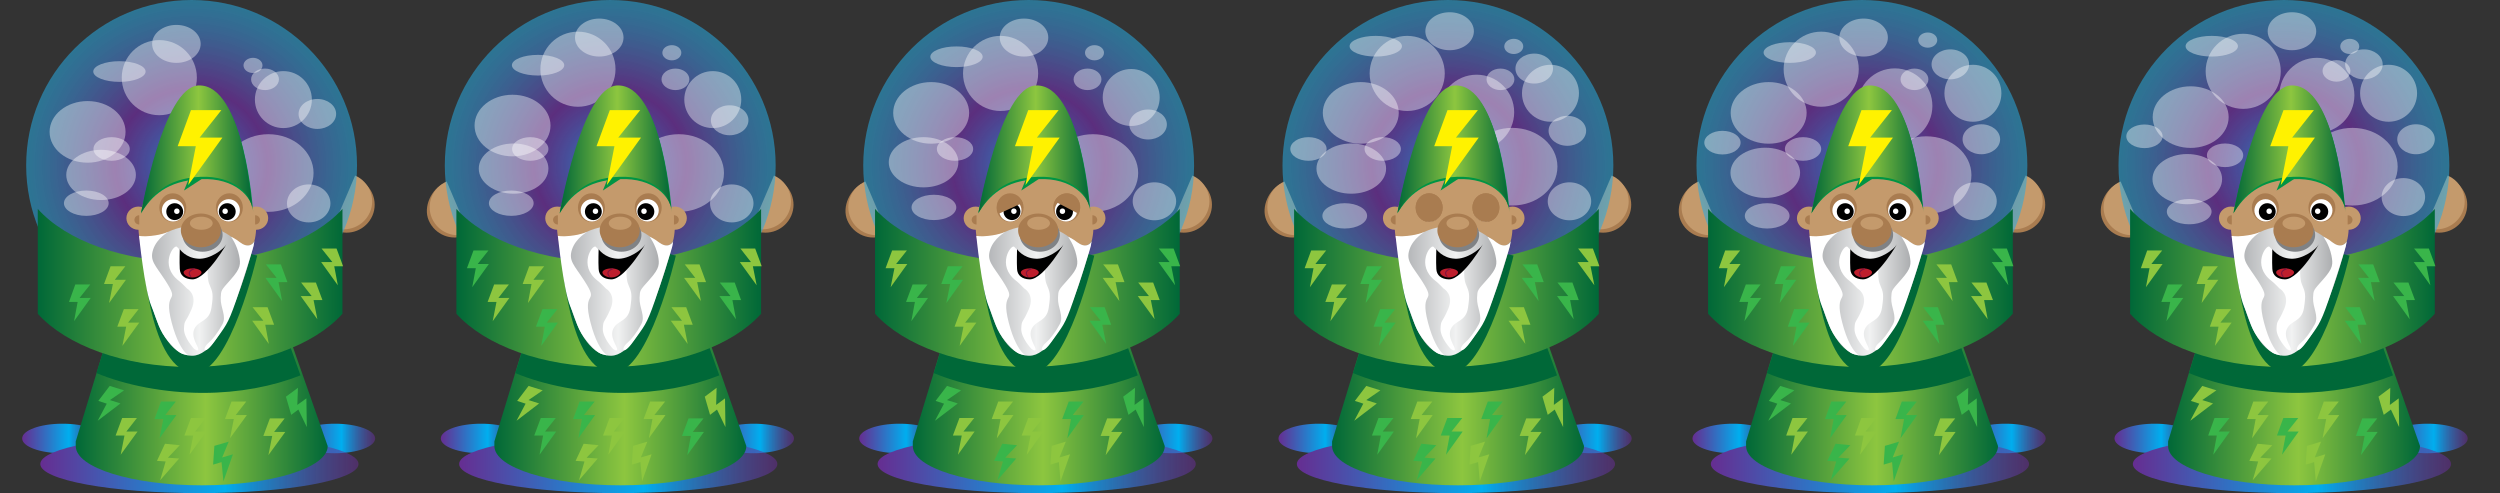 <?xml version="1.0" encoding="utf-8"?>
<!-- Generator: Adobe Illustrator 19.1.0, SVG Export Plug-In . SVG Version: 6.00 Build 0)  -->
<svg version="1.1" id="Layer_1" xmlns="http://www.w3.org/2000/svg" xmlns:xlink="http://www.w3.org/1999/xlink" x="0px" y="0px"
	 viewBox="0 0 1184.8 233.7" style="enable-background:new 0 0 1184.8 233.7;" xml:space="preserve">
<rect x="0" y="0" width="1184.8" height="233.7" fill="#333333" stroke="none"/>
<style type="text/css">
	.st0{fill:#A97C50;}
	.st1{fill:url(#SVGID_1_);}
	.st2{fill:url(#SVGID_2_);}
	.st3{fill:#C49A6C;}
	.st4{fill:url(#SVGID_3_);}
	.st5{opacity:0.4;fill:#FFFFFF;}
	.st6{fill:url(#SVGID_4_);}
	.st7{fill:url(#SVGID_5_);}
	.st8{fill:#006838;}
	.st9{fill:url(#SVGID_6_);}
	.st10{fill:#FFFFFF;}
	.st11{fill:#39B54A;}
	.st12{fill:#8DC63F;}
	.st13{fill:url(#SVGID_7_);}
	.st14{fill:#009444;}
	.st15{fill:url(#SVGID_8_);}
	.st16{fill:#FFF200;}
	.st17{fill:#808285;}
	.st18{fill:#BE1E2D;}
	.st19{fill:none;stroke:#7F143E;stroke-width:0.54;stroke-linecap:round;stroke-miterlimit:10;}
	.st20{fill:url(#SVGID_9_);}
	.st21{fill:url(#SVGID_10_);}
	.st22{fill:url(#SVGID_11_);}
	.st23{fill:url(#SVGID_12_);}
	.st24{fill:url(#SVGID_13_);}
	.st25{fill:url(#SVGID_14_);}
	.st26{fill:url(#SVGID_15_);}
	.st27{fill:url(#SVGID_16_);}
	.st28{fill:url(#SVGID_17_);}
	.st29{fill:url(#SVGID_18_);}
	.st30{fill:url(#SVGID_19_);}
	.st31{fill:url(#SVGID_20_);}
	.st32{fill:url(#SVGID_21_);}
	.st33{fill:url(#SVGID_22_);}
	.st34{fill:url(#SVGID_23_);}
	.st35{fill:url(#SVGID_24_);}
	.st36{fill:url(#SVGID_25_);}
	.st37{fill:url(#SVGID_26_);}
	.st38{fill:url(#SVGID_27_);}
	.st39{fill:url(#SVGID_28_);}
	.st40{fill:url(#SVGID_29_);}
	.st41{fill:url(#SVGID_30_);}
	.st42{fill:url(#SVGID_31_);}
	.st43{fill:url(#SVGID_32_);}
	.st44{fill:url(#SVGID_33_);}
	.st45{fill:url(#SVGID_34_);}
	.st46{fill:url(#SVGID_35_);}
	.st47{fill:url(#SVGID_36_);}
	.st48{fill:url(#SVGID_37_);}
	.st49{fill:url(#SVGID_38_);}
	.st50{fill:url(#SVGID_39_);}
	.st51{fill:url(#SVGID_40_);}
	.st52{fill:url(#SVGID_41_);}
	.st53{fill:url(#SVGID_42_);}
	.st54{fill:url(#SVGID_43_);}
	.st55{fill:url(#SVGID_44_);}
	.st56{fill:url(#SVGID_45_);}
	.st57{fill:url(#SVGID_46_);}
	.st58{fill:url(#SVGID_47_);}
	.st59{fill:url(#SVGID_48_);}
</style>
<path class="st0" d="M159.1,109.2c6.7,2.9,14.5-0.3,17.4-7c2.9-6.7-0.3-14.5-7-17.4"/>
<linearGradient id="SVGID_1_" gradientUnits="userSpaceOnUse" x1="139.595" y1="207.815" x2="177.843" y2="207.815">
	<stop  offset="0" style="stop-color:#662D91"/>
	<stop  offset="0.581" style="stop-color:#00AEEF"/>
	<stop  offset="1" style="stop-color:#662D91;stop-opacity:0.555"/>
</linearGradient>
<ellipse class="st1" cx="158.7" cy="207.8" rx="19.1" ry="7"/>
<linearGradient id="SVGID_2_" gradientUnits="userSpaceOnUse" x1="10.451" y1="207.815" x2="48.699" y2="207.815">
	<stop  offset="0" style="stop-color:#662D91"/>
	<stop  offset="0.581" style="stop-color:#00AEEF"/>
	<stop  offset="1" style="stop-color:#662D91;stop-opacity:0.555"/>
</linearGradient>
<ellipse class="st2" cx="29.6" cy="207.8" rx="19.1" ry="7"/>
<path class="st3" d="M157.9,107.6c6.7,2.9,14.5-0.3,17.4-7c2.9-6.7-0.3-14.5-7-17.4"/>
<radialGradient id="SVGID_3_" cx="90.772" cy="78.371" r="78.371" gradientUnits="userSpaceOnUse">
	<stop  offset="0" style="stop-color:#2484C6"/>
	<stop  offset="0.464" style="stop-color:#662D91;stop-opacity:0.793"/>
	<stop  offset="1" style="stop-color:#27AAE1;stop-opacity:0.555"/>
</radialGradient>
<circle class="st4" cx="90.8" cy="78.4" r="78.4"/>
<ellipse class="st5" cx="47.9" cy="82.9" rx="16.5" ry="11.9"/>
<ellipse class="st5" cx="52.9" cy="70.6" rx="8.6" ry="5.6"/>
<ellipse class="st5" cx="40.9" cy="96.3" rx="10.6" ry="6"/>
<circle class="st5" cx="134.3" cy="47.2" r="13.5"/>
<ellipse class="st5" cx="125.6" cy="37.6" rx="6.6" ry="5.1"/>
<ellipse class="st5" cx="119.9" cy="31" rx="4.5" ry="3.6"/>
<ellipse class="st5" cx="150.4" cy="54" rx="8.9" ry="7.1"/>
<ellipse class="st5" cx="127.2" cy="82" rx="21.4" ry="18.4"/>
<ellipse class="st5" cx="146.3" cy="96.4" rx="10.3" ry="9"/>
<circle class="st5" cx="75.5" cy="36.8" r="17.8"/>
<ellipse class="st5" cx="83.6" cy="20.8" rx="11.5" ry="9"/>
<ellipse class="st5" cx="56.6" cy="33.9" rx="12.4" ry="4.9"/>
<ellipse class="st5" cx="41.5" cy="62.5" rx="18" ry="14.6"/>
<linearGradient id="SVGID_4_" gradientUnits="userSpaceOnUse" x1="19.151" y1="219.889" x2="169.893" y2="219.889">
	<stop  offset="0" style="stop-color:#662D91"/>
	<stop  offset="0.581" style="stop-color:#00AEEF"/>
	<stop  offset="1" style="stop-color:#662D91;stop-opacity:0.555"/>
</linearGradient>
<ellipse class="st6" cx="94.5" cy="219.9" rx="75.4" ry="13.8"/>
<linearGradient id="SVGID_5_" gradientUnits="userSpaceOnUse" x1="35.875" y1="191.916" x2="155.344" y2="191.916">
	<stop  offset="0" style="stop-color:#006838"/>
	<stop  offset="0.516" style="stop-color:#8DC63F"/>
	<stop  offset="1" style="stop-color:#006838"/>
</linearGradient>
<path class="st7" d="M35.9,209.2l16-52.6l83.2-2.7l20.2,57.5c0,10.3-26.7,18.6-59.7,18.6s-59.7-8.3-59.7-18.6V209.2z"/>
<path class="st8" d="M45.7,176.8c13.5,5.7,32.3,9.4,50.4,9.4c17.2,0,33.2-3.1,46.3-8.3l-6.7-18.9l-85.2,2.4L45.7,176.8z"/>
<linearGradient id="SVGID_6_" gradientUnits="userSpaceOnUse" x1="17.91" y1="136.454" x2="162.285" y2="136.454">
	<stop  offset="0" style="stop-color:#006838"/>
	<stop  offset="0.516" style="stop-color:#8DC63F"/>
	<stop  offset="1" style="stop-color:#006838"/>
</linearGradient>
<path class="st9" d="M162.3,99c-13.4,14.9-40.7,25.2-72.2,25.2c-31.5,0-58.8-10.2-72.2-25.2v49.7c13.4,14.9,40.7,25.2,72.2,25.2
	c31.5,0,58.8-10.2,72.2-25.2V99z"/>
<path class="st8" d="M121.9,121.1c0,0-12.8,55.7-29.6,55.6c-21.5-0.1-24.6-56.4-24.6-56.4c12,1.5,12-5.3,28-5.2
	S114.8,119.9,121.9,121.1z"/>
<circle class="st3" cx="93.5" cy="107.5" r="27.9"/>
<ellipse class="st3" cx="65.6" cy="103.4" rx="5.7" ry="5.5"/>
<ellipse class="st3" cx="121.4" cy="103.4" rx="5.7" ry="5.5"/>
<ellipse class="st0" cx="81.9" cy="98.4" rx="6.4" ry="6.8"/>
<ellipse class="st0" cx="108.7" cy="98.4" rx="6.4" ry="6.8"/>
<g>
	<circle class="st10" cx="82" cy="99.7" r="5.3"/>
	<g>
		<circle cx="82.8" cy="100.3" r="4"/>
		<circle class="st10" cx="83.8" cy="100.1" r="1.3"/>
	</g>
</g>
<g>
	<circle class="st10" cx="108.4" cy="99.7" r="5.3"/>
	<g>
		<circle cx="107.7" cy="100.3" r="4"/>
		<circle class="st10" cx="106.7" cy="100.1" r="1.3"/>
	</g>
</g>
<polygon class="st11" points="35.7,134.8 42.8,134.8 37.7,141.2 43,141.2 35.1,152.2 36.8,143.1 32.7,143.1 "/>
<polygon class="st12" points="52.4,126.2 59.4,126.2 54.4,132.6 59.7,132.6 51.7,143.6 53.5,134.6 49.3,134.6 "/>
<polygon class="st12" points="58.7,146.5 65.7,146.5 60.7,152.9 66,152.9 58,163.9 59.8,154.8 55.6,154.8 "/>
<polygon class="st12" points="159.5,117.8 152.4,117.8 157.5,124.2 152.2,124.2 160.1,135.2 158.4,126.2 162.6,126.2 "/>
<polygon class="st12" points="149.7,133.9 142.7,133.9 147.7,140.3 142.5,140.3 150.4,151.3 148.6,142.2 152.8,142.2 "/>
<polygon class="st11" points="133.1,125.3 126,125.3 131.1,131.7 125.8,131.7 133.7,142.7 132,133.7 136.2,133.7 "/>
<polygon class="st12" points="126.8,145.6 119.7,145.6 124.8,152 119.5,152 127.4,163 125.7,153.9 129.9,153.9 "/>
<linearGradient id="SVGID_7_" gradientUnits="userSpaceOnUse" x1="66.521" y1="137.745" x2="120.658" y2="137.745">
	<stop  offset="0" style="stop-color:#A7A9AC"/>
	<stop  offset="0.516" style="stop-color:#F1F2F2"/>
	<stop  offset="1" style="stop-color:#939598"/>
</linearGradient>
<path class="st13" d="M120.7,114.1c0,0-12.8,54.5-29.6,54.5c-21.5-0.1-24.6-56.4-24.6-56.4c12,1.5,12-5.3,28-5.2
	S115.4,122.1,120.7,114.1z"/>
<polygon class="st12" points="90.5,198.1 97.5,198.1 92.5,204.5 97.8,204.5 89.8,215.5 91.6,206.4 87.4,206.4 "/>
<polygon class="st12" points="57.9,198.1 64.9,198.1 59.9,204.5 65.2,204.5 57.2,215.5 59,206.4 54.8,206.4 "/>
<polygon class="st12" points="109.7,190.3 116.7,190.3 111.7,196.7 117,196.7 109,207.7 110.8,198.6 106.6,198.6 "/>
<polygon class="st11" points="76.3,190.3 83.3,190.3 78.3,196.7 83.6,196.7 75.6,207.7 77.4,198.6 73.2,198.6 "/>
<polygon class="st12" points="127.9,198.3 134.9,198.3 129.9,204.7 135.2,204.7 127.2,215.7 129,206.6 124.8,206.6 "/>
<polygon class="st11" points="52,182.9 58.8,185 52.1,189.6 57.1,191.2 46.3,199.4 50.6,191.3 46.6,190 "/>
<polygon class="st11" points="135.5,188 141.2,183.8 140.9,191.9 145.2,188.8 145.4,202.4 141.4,194.1 138,196.6 "/>
<polygon class="st12" points="78.2,210.3 85.2,211 79.6,216.9 84.9,217.3 75.9,227.6 78.5,218.7 74.4,218.4 "/>
<polygon class="st11" points="101.6,211.3 108.4,209.3 105.3,216.8 110.4,215.3 105.9,228.1 105,219 101,220.2 "/>
<path class="st14" d="M66.8,101.2c0,0,10.9-59,27.7-59.6c21.5-0.8,25.5,59,25.5,59c-0.3-7.2-8.6-16.4-24.7-15.7
	S71.7,92.9,66.8,101.2z"/>
<linearGradient id="SVGID_8_" gradientUnits="userSpaceOnUse" x1="66.896" y1="70.589" x2="119.551" y2="70.589">
	<stop  offset="0" style="stop-color:#006838"/>
	<stop  offset="0.516" style="stop-color:#8DC63F"/>
	<stop  offset="1" style="stop-color:#006838"/>
</linearGradient>
<path class="st15" d="M66.9,100.8c0,0,10.4-59.7,27.2-60.3c21.5-0.8,25.5,59,25.5,59c-0.3-7.2-8.6-16.4-24.7-15.7
	S71.8,92.5,66.9,100.8z"/>
<polygon class="st14" points="89.6,84.4 87.2,90.3 96.4,84.3 "/>
<polygon class="st16" points="90.5,52.2 104.9,52.2 94.6,65.2 105.4,65.2 89.2,87.7 92.8,69.3 84.2,69.3 "/>
<path class="st0" d="M66,106.4c-1.3,0-2.3-1-2.3-2.2s1-2.2,2.3-2.2"/>
<path class="st0" d="M120.9,106.4c1.3,0,2.3-1,2.3-2.2s-1-2.2-2.3-2.2"/>
<ellipse class="st17" cx="96" cy="111.3" rx="9.5" ry="8"/>
<ellipse class="st0" cx="95.2" cy="109.2" rx="9.5" ry="8"/>
<ellipse class="st3" cx="95.4" cy="105.8" rx="5.4" ry="3.1"/>
<path class="st10" d="M88.6,136.7c0,0,5.2,2.8,2.2,9.8s-3.4,4.8-3.6,9.2c-0.2,4.4,4.8,9.6,4.8,9.6s2,1.6,2,0.2
	c0-1.4-3.8-5.8-1.8-9.8s7-3.2,8-9.8c1-6.6,0.6-7.4-1-11.2c-1.6-3.8-0.3-11.4-0.3-11.4s-7.7,2.2-15-6.3c-1.4-1.6-8.7,8.8,0.9,16.1
	C85.8,133.8,88.6,136.7,88.6,136.7z"/>
<path d="M85.2,118.1c0,0,2.9,4.2,8.7,4.5c5.7,0.4,12-4.5,13.1-6.4c2-3.3-8.9,16.4-15.9,16.2c-3.5-0.1-5.8-1.9-5.9-5
	C85,124.3,85.2,118.1,85.2,118.1z"/>
<g>
	<path class="st18" d="M95.5,129.1c0,1-2,2.4-4.3,2.4c-2.3,0-4.2-1.3-4.2-2.4c0-1,1.9-1.9,4.2-1.9C93.6,127.2,95.5,128.1,95.5,129.1
		z"/>
	<path class="st19" d="M92,127.4c-1.8,0.6-2.3,1.5-2.3,1.9s0,0.9,0.7,1.7"/>
</g>
<path class="st10" d="M65.9,111.8c0,0,2.6,25.6,5.8,33.2c3.2,7.6,3.3,11.3,8.3,17.1s6.4,5.7,8.6,6.1c3.1,0.7-2.8,1.4-7.2-15.2
	s4.6-8.2-3-20c-4.8-7.4-7.6-9.4-5.8-14.8c1.8-5.4,7.2-8.3,7.2-8.3s-2.6,1.3-8.2,1.9C68.1,112.2,65.9,111.8,65.9,111.8z"/>
<path class="st10" d="M109.5,112.2c0,0,2.8,3.8,3.8,8.8c0.8,4.2,0.9,6-3.9,11.4c-4.8,5.4-4.6,5-4.8,8.7c-0.2,4.8,2.9,8.7,0.8,12.6
	s-4.7,7.2-6.5,8.7c-3.4,2.8-2.4,6.7,2.7-0.5c5.1-7.2,6.3-7.8,10.2-19.2c3.9-11.4,6.6-20.1,7.5-23.1s0.9-3.2,0.9-3.2l0.3-2
	c0,0-0.3,1.1-1.8,1.7c-1.4,0.6-3.2,0.1-5-1.3C111.8,113.2,109.5,112.2,109.5,112.2z"/>
<path class="st0" d="M357.6,109.2c6.7,2.9,14.5-0.3,17.4-7s-0.3-14.5-7-17.4"/>
<path class="st0" d="M220.6,111.5c-6.7,2.9-14.5-0.3-17.4-7c-2.9-6.7,1.6-15.1,7-17.4"/>
<linearGradient id="SVGID_9_" gradientUnits="userSpaceOnUse" x1="338.033" y1="207.815" x2="376.281" y2="207.815">
	<stop  offset="0" style="stop-color:#662D91"/>
	<stop  offset="0.581" style="stop-color:#00AEEF"/>
	<stop  offset="1" style="stop-color:#662D91;stop-opacity:0.555"/>
</linearGradient>
<ellipse class="st20" cx="357.2" cy="207.8" rx="19.1" ry="7"/>
<linearGradient id="SVGID_10_" gradientUnits="userSpaceOnUse" x1="208.89" y1="207.815" x2="247.138" y2="207.815">
	<stop  offset="0" style="stop-color:#662D91"/>
	<stop  offset="0.581" style="stop-color:#00AEEF"/>
	<stop  offset="1" style="stop-color:#662D91;stop-opacity:0.555"/>
</linearGradient>
<ellipse class="st21" cx="228" cy="207.8" rx="19.1" ry="7"/>
<path class="st3" d="M222.1,110.4c-6.7,2.9-14.5-0.3-17.4-7c-2.9-6.7,0.3-14.5,7-17.4"/>
<path class="st3" d="M356.4,107.6c6.7,2.9,14.5-0.3,17.4-7s-0.3-14.5-7-17.4"/>
<radialGradient id="SVGID_11_" cx="289.211" cy="78.371" r="78.371" gradientUnits="userSpaceOnUse">
	<stop  offset="0" style="stop-color:#2484C6"/>
	<stop  offset="0.464" style="stop-color:#662D91;stop-opacity:0.793"/>
	<stop  offset="1" style="stop-color:#27AAE1;stop-opacity:0.555"/>
</radialGradient>
<circle class="st22" cx="289.2" cy="78.4" r="78.4"/>
<ellipse class="st5" cx="243.4" cy="79.9" rx="16.5" ry="11.9"/>
<ellipse class="st5" cx="251.3" cy="70.6" rx="8.6" ry="5.6"/>
<ellipse class="st5" cx="242.3" cy="96.3" rx="10.6" ry="6"/>
<circle class="st5" cx="337.8" cy="47.2" r="13.5"/>
<ellipse class="st5" cx="320.1" cy="37.6" rx="6.6" ry="5.1"/>
<ellipse class="st5" cx="318.4" cy="25" rx="4.5" ry="3.6"/>
<ellipse class="st5" cx="345.8" cy="57" rx="8.9" ry="7.1"/>
<ellipse class="st5" cx="321.7" cy="82" rx="21.4" ry="18.4"/>
<ellipse class="st5" cx="346.8" cy="96.4" rx="10.3" ry="9"/>
<circle class="st5" cx="273.9" cy="32.8" r="17.8"/>
<ellipse class="st5" cx="284" cy="17.8" rx="11.5" ry="9"/>
<ellipse class="st5" cx="255" cy="30.9" rx="12.4" ry="4.9"/>
<ellipse class="st5" cx="242.9" cy="59.5" rx="18" ry="14.6"/>
<linearGradient id="SVGID_12_" gradientUnits="userSpaceOnUse" x1="217.589" y1="219.889" x2="368.332" y2="219.889">
	<stop  offset="0" style="stop-color:#662D91"/>
	<stop  offset="0.581" style="stop-color:#00AEEF"/>
	<stop  offset="1" style="stop-color:#662D91;stop-opacity:0.555"/>
</linearGradient>
<ellipse class="st23" cx="293" cy="219.9" rx="75.4" ry="13.8"/>
<linearGradient id="SVGID_13_" gradientUnits="userSpaceOnUse" x1="234.313" y1="191.916" x2="353.783" y2="191.916">
	<stop  offset="0" style="stop-color:#006838"/>
	<stop  offset="0.516" style="stop-color:#8DC63F"/>
	<stop  offset="1" style="stop-color:#006838"/>
</linearGradient>
<path class="st24" d="M234.3,209.2l16-52.6l83.2-2.7l20.2,57.5c0,10.3-26.7,18.6-59.7,18.6s-59.7-8.3-59.7-18.6V209.2z"/>
<path class="st8" d="M244.2,176.8c13.5,5.7,32.3,9.4,50.4,9.4c17.2,0,33.2-3.1,46.3-8.3l-6.7-18.9l-85.2,2.4L244.2,176.8z"/>
<linearGradient id="SVGID_14_" gradientUnits="userSpaceOnUse" x1="216.348" y1="136.454" x2="360.723" y2="136.454">
	<stop  offset="0" style="stop-color:#006838"/>
	<stop  offset="0.516" style="stop-color:#8DC63F"/>
	<stop  offset="1" style="stop-color:#006838"/>
</linearGradient>
<path class="st25" d="M360.7,99c-13.4,14.9-40.7,25.2-72.2,25.2c-31.5,0-58.8-10.2-72.2-25.2v49.7c13.4,14.9,40.7,25.2,72.2,25.2
	c31.5,0,58.8-10.2,72.2-25.2V99z"/>
<path class="st8" d="M320.3,121.1c0,0-12.8,55.7-29.6,55.6c-21.5-0.1-24.6-56.4-24.6-56.4c12,1.5,12-5.3,28-5.2
	C310.3,115.1,313.3,119.9,320.3,121.1z"/>
<circle class="st3" cx="291.9" cy="107.5" r="27.9"/>
<ellipse class="st3" cx="264.1" cy="103.4" rx="5.7" ry="5.5"/>
<ellipse class="st3" cx="319.8" cy="103.4" rx="5.7" ry="5.5"/>
<ellipse class="st0" cx="280.3" cy="98.4" rx="6.4" ry="6.8"/>
<ellipse class="st0" cx="307.2" cy="98.4" rx="6.4" ry="6.8"/>
<g>
	<circle class="st10" cx="280.5" cy="99.7" r="5.3"/>
	<g>
		<circle cx="281.2" cy="100.3" r="4"/>
		<circle class="st10" cx="282.2" cy="100.1" r="1.3"/>
	</g>
</g>
<g>
	<circle class="st10" cx="306.9" cy="99.7" r="5.3"/>
	<g>
		<circle cx="306.1" cy="100.3" r="4"/>
		<circle class="st10" cx="305.2" cy="100.1" r="1.3"/>
	</g>
</g>
<polygon class="st11" points="224.4,118.7 231.5,118.7 226.4,125.1 231.7,125.1 223.8,136.1 225.5,127.1 221.3,127.1 "/>
<polygon class="st12" points="234.2,134.8 241.2,134.8 236.2,141.2 241.4,141.2 233.5,152.2 235.3,143.1 231.1,143.1 "/>
<polygon class="st12" points="250.8,126.2 257.9,126.2 252.8,132.6 258.1,132.6 250.2,143.6 251.9,134.6 247.7,134.6 "/>
<polygon class="st11" points="257.1,146.5 264.2,146.5 259.1,152.9 264.4,152.9 256.5,163.9 258.2,154.8 254,154.8 "/>
<polygon class="st12" points="357.9,117.8 350.9,117.8 355.9,124.2 350.6,124.2 358.6,135.2 356.8,126.2 361,126.2 "/>
<polygon class="st11" points="348.2,133.9 341.1,133.9 346.2,140.3 340.9,140.3 348.8,151.3 347.1,142.2 351.2,142.2 "/>
<polygon class="st12" points="331.5,125.3 324.5,125.3 329.5,131.7 324.2,131.7 332.2,142.7 330.4,133.7 334.6,133.7 "/>
<polygon class="st12" points="325.2,145.6 318.2,145.6 323.2,152 317.9,152 325.9,163 324.1,153.9 328.3,153.9 "/>
<linearGradient id="SVGID_15_" gradientUnits="userSpaceOnUse" x1="264.959" y1="137.745" x2="319.096" y2="137.745">
	<stop  offset="0" style="stop-color:#A7A9AC"/>
	<stop  offset="0.516" style="stop-color:#F1F2F2"/>
	<stop  offset="1" style="stop-color:#939598"/>
</linearGradient>
<path class="st26" d="M319.1,114.1c0,0-12.8,54.5-29.6,54.5c-21.5-0.1-24.6-56.4-24.6-56.4c12,1.5,12-5.3,28-5.2
	C309.1,107,313.8,122.1,319.1,114.1z"/>
<polygon class="st12" points="288.9,198.1 296,198.1 290.9,204.5 296.2,204.5 288.3,215.5 290,206.4 285.8,206.4 "/>
<polygon class="st11" points="256.3,198.1 263.4,198.1 258.3,204.5 263.6,204.5 255.7,215.5 257.4,206.4 253.2,206.4 "/>
<polygon class="st12" points="308.1,190.3 315.2,190.3 310.1,196.7 315.4,196.7 307.5,207.7 309.2,198.6 305,198.6 "/>
<polygon class="st11" points="274.7,190.3 281.8,190.3 276.7,196.7 282,196.7 274.1,207.7 275.8,198.6 271.6,198.6 "/>
<polygon class="st11" points="326.3,198.3 333.4,198.3 328.3,204.7 333.6,204.7 325.7,215.7 327.4,206.6 323.2,206.6 "/>
<polygon class="st12" points="250.5,182.9 257.2,185 250.5,189.6 255.5,191.2 244.8,199.4 249.1,191.3 245.1,190 "/>
<polygon class="st12" points="334,188 339.6,183.8 339.4,191.9 343.6,188.8 343.8,202.4 339.8,194.1 336.5,196.6 "/>
<polygon class="st12" points="276.6,210.3 283.7,211 278,216.9 283.3,217.3 274.4,227.6 277,218.7 272.8,218.4 "/>
<polygon class="st12" points="300,211.3 306.8,209.3 303.7,216.8 308.8,215.3 304.3,228.1 303.5,219 299.4,220.2 "/>
<path class="st14" d="M265.2,101.2c0,0,10.9-59,27.7-59.6c21.5-0.8,25.5,59,25.5,59c-0.3-7.2-8.6-16.4-24.7-15.7
	C277.7,85.4,270.2,92.9,265.2,101.2z"/>
<linearGradient id="SVGID_16_" gradientUnits="userSpaceOnUse" x1="265.334" y1="70.589" x2="317.989" y2="70.589">
	<stop  offset="0" style="stop-color:#006838"/>
	<stop  offset="0.516" style="stop-color:#8DC63F"/>
	<stop  offset="1" style="stop-color:#006838"/>
</linearGradient>
<path class="st27" d="M265.3,100.8c0,0,10.4-59.7,27.2-60.3c21.5-0.8,25.5,59,25.5,59c-0.3-7.2-8.6-16.4-24.7-15.7
	C277.3,84.3,270.3,92.5,265.3,100.8z"/>
<polygon class="st14" points="288.1,84.4 285.7,90.3 294.8,84.3 "/>
<polygon class="st16" points="289,52.2 303.4,52.2 293,65.2 303.8,65.2 287.6,87.7 291.2,69.3 282.7,69.3 "/>
<path class="st0" d="M264.4,106.4c-1.3,0-2.3-1-2.3-2.2s1-2.2,2.3-2.2"/>
<path class="st0" d="M319.4,106.4c1.3,0,2.3-1,2.3-2.2s-1-2.2-2.3-2.2"/>
<ellipse class="st17" cx="294.5" cy="111.3" rx="9.5" ry="8"/>
<ellipse class="st0" cx="293.7" cy="109.2" rx="9.5" ry="8"/>
<ellipse class="st3" cx="293.9" cy="105.8" rx="5.4" ry="3.1"/>
<path class="st10" d="M287.1,136.7c0,0,5.2,2.8,2.2,9.8s-3.4,4.8-3.6,9.2c-0.2,4.4,4.8,9.6,4.8,9.6s2,1.6,2,0.2
	c0-1.4-3.8-5.8-1.8-9.8s7-3.2,8-9.8c1-6.6,0.6-7.4-1-11.2c-1.6-3.8-0.3-11.4-0.3-11.4s-7.6,2.2-15-6.3c-1.4-1.6-8.7,8.8,0.9,16.1
	C284.3,133.8,287.1,136.7,287.1,136.7z"/>
<path d="M283.7,118.1c0,0,2.9,4.2,8.7,4.5c5.7,0.4,12-4.5,13.1-6.4c2-3.3-8.9,16.4-15.9,16.2c-3.5-0.1-5.8-1.9-5.9-5
	C283.5,124.3,283.7,118.1,283.7,118.1z"/>
<g>
	<path class="st18" d="M294,129.1c0,1-2,2.4-4.3,2.4c-2.3,0-4.2-1.3-4.2-2.4c0-1,1.9-1.9,4.2-1.9S294,128.1,294,129.1z"/>
	<path class="st19" d="M290.4,127.4c-1.8,0.6-2.3,1.5-2.3,1.9s0,0.9,0.7,1.7"/>
</g>
<path class="st10" d="M264.4,111.8c0,0,2.6,25.6,5.8,33.2c3.2,7.6,3.3,11.3,8.3,17.1s6.4,5.7,8.6,6.1c3.1,0.7-2.9,1.4-7.2-15.2
	c-4.4-16.6,4.6-8.2-3-20c-4.8-7.4-7.6-9.4-5.8-14.8c1.8-5.4,7.2-8.3,7.2-8.3s-2.6,1.3-8.2,1.9C266.6,112.2,264.4,111.8,264.4,111.8z
	"/>
<path class="st10" d="M307.9,112.2c0,0,2.8,3.8,3.9,8.8c0.8,4.2,0.9,6-3.9,11.4c-4.8,5.4-4.6,5-4.8,8.7c-0.2,4.8,2.9,8.7,0.8,12.6
	s-4.7,7.2-6.5,8.7c-3.4,2.8-2.4,6.7,2.7-0.5s6.3-7.8,10.2-19.2c3.9-11.4,6.6-20.1,7.5-23.1c0.9-3,0.9-3.2,0.9-3.2l0.3-2
	c0,0-0.3,1.1-1.8,1.7c-1.4,0.6-3.1,0.1-5-1.3C310.3,113.2,307.9,112.2,307.9,112.2z"/>
<path class="st0" d="M555.9,109.2c6.7,2.9,14.5-0.3,17.4-7c2.9-6.7-0.3-14.5-7-17.4"/>
<path class="st0" d="M419,111.5c-6.7,2.9-14.5-0.3-17.4-7s1.6-15.1,7-17.4"/>
<linearGradient id="SVGID_17_" gradientUnits="userSpaceOnUse" x1="536.366" y1="207.815" x2="574.615" y2="207.815">
	<stop  offset="0" style="stop-color:#662D91"/>
	<stop  offset="0.581" style="stop-color:#00AEEF"/>
	<stop  offset="1" style="stop-color:#662D91;stop-opacity:0.555"/>
</linearGradient>
<ellipse class="st28" cx="555.5" cy="207.8" rx="19.1" ry="7"/>
<linearGradient id="SVGID_18_" gradientUnits="userSpaceOnUse" x1="407.223" y1="207.815" x2="445.471" y2="207.815">
	<stop  offset="0" style="stop-color:#662D91"/>
	<stop  offset="0.581" style="stop-color:#00AEEF"/>
	<stop  offset="1" style="stop-color:#662D91;stop-opacity:0.555"/>
</linearGradient>
<ellipse class="st29" cx="426.3" cy="207.8" rx="19.1" ry="7"/>
<path class="st3" d="M420.5,110.4c-6.7,2.9-14.5-0.3-17.4-7s0.3-14.5,7-17.4"/>
<path class="st3" d="M554.7,107.6c6.7,2.9,14.5-0.3,17.4-7c2.9-6.7-0.3-14.5-7-17.4"/>
<radialGradient id="SVGID_19_" cx="487.544" cy="78.371" r="78.371" gradientUnits="userSpaceOnUse">
	<stop  offset="0" style="stop-color:#2484C6"/>
	<stop  offset="0.464" style="stop-color:#662D91;stop-opacity:0.793"/>
	<stop  offset="1" style="stop-color:#27AAE1;stop-opacity:0.555"/>
</radialGradient>
<circle class="st30" cx="487.5" cy="78.4" r="78.4"/>
<ellipse class="st5" cx="437.7" cy="76.9" rx="16.5" ry="11.9"/>
<ellipse class="st5" cx="452.6" cy="70.6" rx="8.6" ry="5.6"/>
<ellipse class="st5" cx="442.6" cy="98.3" rx="10.6" ry="6"/>
<circle class="st5" cx="536.1" cy="46.2" r="13.5"/>
<ellipse class="st5" cx="515.4" cy="37.6" rx="6.6" ry="5.1"/>
<ellipse class="st5" cx="518.7" cy="25" rx="4.5" ry="3.6"/>
<ellipse class="st5" cx="544.1" cy="59" rx="8.9" ry="7.1"/>
<ellipse class="st5" cx="518" cy="82" rx="21.4" ry="18.4"/>
<ellipse class="st5" cx="547.1" cy="95.4" rx="10.3" ry="9"/>
<circle class="st5" cx="474.2" cy="34.8" r="17.8"/>
<ellipse class="st5" cx="485.3" cy="17.8" rx="11.5" ry="9"/>
<ellipse class="st5" cx="453.3" cy="26.9" rx="12.4" ry="4.9"/>
<ellipse class="st5" cx="441.3" cy="53.5" rx="18" ry="14.6"/>
<linearGradient id="SVGID_20_" gradientUnits="userSpaceOnUse" x1="415.923" y1="219.889" x2="566.665" y2="219.889">
	<stop  offset="0" style="stop-color:#662D91"/>
	<stop  offset="0.581" style="stop-color:#00AEEF"/>
	<stop  offset="1" style="stop-color:#662D91;stop-opacity:0.555"/>
</linearGradient>
<ellipse class="st31" cx="491.3" cy="219.9" rx="75.4" ry="13.8"/>
<linearGradient id="SVGID_21_" gradientUnits="userSpaceOnUse" x1="432.647" y1="191.916" x2="552.116" y2="191.916">
	<stop  offset="0" style="stop-color:#006838"/>
	<stop  offset="0.516" style="stop-color:#8DC63F"/>
	<stop  offset="1" style="stop-color:#006838"/>
</linearGradient>
<path class="st32" d="M432.6,209.2l16-52.6l83.2-2.7l20.2,57.5c0,10.3-26.7,18.6-59.7,18.6s-59.7-8.3-59.7-18.6V209.2z"/>
<path class="st8" d="M442.5,176.8c13.5,5.7,32.3,9.4,50.4,9.4c17.2,0,33.2-3.1,46.3-8.3l-6.7-18.9l-85.2,2.4L442.5,176.8z"/>
<linearGradient id="SVGID_22_" gradientUnits="userSpaceOnUse" x1="414.682" y1="136.454" x2="559.056" y2="136.454">
	<stop  offset="0" style="stop-color:#006838"/>
	<stop  offset="0.516" style="stop-color:#8DC63F"/>
	<stop  offset="1" style="stop-color:#006838"/>
</linearGradient>
<path class="st33" d="M559.1,99c-13.4,14.9-40.7,25.2-72.2,25.2c-31.5,0-58.8-10.2-72.2-25.2v49.7c13.4,14.9,40.7,25.2,72.2,25.2
	c31.5,0,58.8-10.2,72.2-25.2V99z"/>
<path class="st8" d="M518.6,121.1c0,0-12.8,55.7-29.6,55.6c-21.5-0.1-24.6-56.4-24.6-56.4c12,1.5,12-5.3,28-5.2
	C508.6,115.1,511.6,119.9,518.6,121.1z"/>
<circle class="st3" cx="490.3" cy="107.5" r="27.9"/>
<ellipse class="st3" cx="462.4" cy="103.4" rx="5.7" ry="5.5"/>
<ellipse class="st3" cx="518.2" cy="103.4" rx="5.7" ry="5.5"/>
<ellipse class="st0" cx="478.7" cy="98.4" rx="6.4" ry="6.8"/>
<ellipse class="st0" cx="505.5" cy="98.4" rx="6.4" ry="6.8"/>
<g>
	<circle class="st10" cx="478.8" cy="99.7" r="5.3"/>
	<g>
		<circle cx="479.6" cy="100.3" r="4"/>
		<circle class="st10" cx="480.5" cy="100.1" r="1.3"/>
	</g>
</g>
<g>
	<circle class="st10" cx="505.2" cy="99.7" r="5.3"/>
	<g>
		<circle cx="504.5" cy="100.3" r="4"/>
		<circle class="st10" cx="503.5" cy="100.1" r="1.3"/>
	</g>
</g>
<polygon class="st12" points="422.8,118.7 429.8,118.7 424.7,125.1 430,125.1 422.1,136.1 423.9,127.1 419.7,127.1 "/>
<polygon class="st11" points="432.5,134.8 439.6,134.8 434.5,141.2 439.8,141.2 431.9,152.2 433.6,143.1 429.4,143.1 "/>
<polygon class="st11" points="449.2,126.2 456.2,126.2 451.1,132.6 456.4,132.6 448.5,143.6 450.3,134.6 446.1,134.6 "/>
<polygon class="st12" points="455.5,146.5 462.5,146.5 457.4,152.9 462.7,152.9 454.8,163.9 456.6,154.8 452.4,154.8 "/>
<polygon class="st11" points="556.2,117.8 549.2,117.8 554.3,124.2 549,124.2 556.9,135.2 555.1,126.2 559.3,126.2 "/>
<polygon class="st12" points="546.5,133.9 539.4,133.9 544.5,140.3 539.2,140.3 547.2,151.3 545.4,142.2 549.6,142.2 "/>
<polygon class="st12" points="529.8,125.3 522.8,125.3 527.9,131.7 522.6,131.7 530.5,142.7 528.7,133.7 532.9,133.7 "/>
<polygon class="st11" points="523.5,145.6 516.5,145.6 521.6,152 516.3,152 524.2,163 522.4,153.9 526.6,153.9 "/>
<linearGradient id="SVGID_23_" gradientUnits="userSpaceOnUse" x1="463.292" y1="137.745" x2="517.429" y2="137.745">
	<stop  offset="0" style="stop-color:#A7A9AC"/>
	<stop  offset="0.516" style="stop-color:#F1F2F2"/>
	<stop  offset="1" style="stop-color:#939598"/>
</linearGradient>
<path class="st34" d="M517.4,114.1c0,0-12.8,54.5-29.6,54.5c-21.5-0.1-24.6-56.4-24.6-56.4c12,1.5,12-5.3,28-5.2
	C507.4,107,512.2,122.1,517.4,114.1z"/>
<polygon class="st12" points="487.3,198.1 494.3,198.1 489.2,204.5 494.5,204.5 486.6,215.5 488.4,206.4 484.2,206.4 "/>
<polygon class="st12" points="454.7,198.1 461.7,198.1 456.6,204.5 461.9,204.5 454,215.5 455.8,206.4 451.6,206.4 "/>
<polygon class="st11" points="506.5,190.3 513.5,190.3 508.4,196.7 513.7,196.7 505.8,207.7 507.6,198.6 503.4,198.6 "/>
<polygon class="st12" points="473.1,190.3 480.1,190.3 475,196.7 480.3,196.7 472.4,207.7 474.2,198.6 470,198.6 "/>
<polygon class="st12" points="524.7,198.3 531.7,198.3 526.6,204.7 531.9,204.7 524,215.7 525.8,206.6 521.6,206.6 "/>
<polygon class="st11" points="448.8,182.9 455.5,185 448.8,189.6 453.9,191.2 443.1,199.4 447.4,191.3 443.4,190 "/>
<polygon class="st11" points="532.3,188 537.9,183.8 537.7,191.9 541.9,188.8 542.1,202.4 538.2,194.1 534.8,196.6 "/>
<polygon class="st11" points="475,210.3 482,211 476.4,216.9 481.6,217.3 472.7,227.6 475.3,218.7 471.1,218.4 "/>
<polygon class="st12" points="498.4,211.3 505.1,209.3 502.1,216.8 507.1,215.3 502.6,228.1 501.8,219 497.8,220.2 "/>
<path class="st14" d="M463.6,101.2c0,0,10.9-59,27.7-59.6c21.5-0.8,25.5,59,25.5,59c-0.3-7.2-8.6-16.4-24.7-15.7
	C476,85.4,468.5,92.9,463.6,101.2z"/>
<linearGradient id="SVGID_24_" gradientUnits="userSpaceOnUse" x1="463.667" y1="70.589" x2="516.323" y2="70.589">
	<stop  offset="0" style="stop-color:#006838"/>
	<stop  offset="0.516" style="stop-color:#8DC63F"/>
	<stop  offset="1" style="stop-color:#006838"/>
</linearGradient>
<path class="st35" d="M463.7,100.8c0,0,10.4-59.7,27.2-60.3c21.5-0.8,25.5,59,25.5,59c-0.3-7.2-8.6-16.4-24.7-15.7
	C475.6,84.3,468.6,92.5,463.7,100.8z"/>
<polygon class="st14" points="486.4,84.4 484,90.3 493.1,84.3 "/>
<polygon class="st16" points="487.3,52.2 501.7,52.2 491.4,65.2 502.2,65.2 486,87.7 489.6,69.3 481,69.3 "/>
<path class="st0" d="M462.8,106.4c-1.3,0-2.3-1-2.3-2.2s1-2.2,2.3-2.2"/>
<path class="st0" d="M517.7,106.4c1.3,0,2.3-1,2.3-2.2s-1-2.2-2.3-2.2"/>
<ellipse class="st17" cx="492.8" cy="111.3" rx="9.5" ry="8"/>
<ellipse class="st0" cx="492" cy="109.2" rx="9.5" ry="8"/>
<ellipse class="st3" cx="492.2" cy="105.8" rx="5.4" ry="3.1"/>
<path class="st10" d="M485.4,136.7c0,0,5.2,2.8,2.2,9.8s-3.4,4.8-3.6,9.2c-0.2,4.4,4.8,9.6,4.8,9.6s2,1.6,2,0.2
	c0-1.4-3.8-5.8-1.8-9.8s7-3.2,8-9.8c1-6.6,0.6-7.4-1-11.2c-1.6-3.8-0.3-11.4-0.3-11.4s-7.6,2.2-15-6.3c-1.4-1.6-8.7,8.8,0.9,16.1
	C482.6,133.8,485.4,136.7,485.4,136.7z"/>
<path d="M482,118.1c0,0,2.9,4.2,8.7,4.5c5.7,0.4,12-4.5,13.1-6.4c2-3.3-8.9,16.4-15.9,16.2c-3.5-0.1-5.8-1.9-5.9-5
	C481.8,124.3,482,118.1,482,118.1z"/>
<g>
	<path class="st18" d="M492.3,129.1c0,1-2,2.4-4.3,2.4c-2.3,0-4.2-1.3-4.2-2.4c0-1,1.9-1.9,4.2-1.9
		C490.4,127.2,492.3,128.1,492.3,129.1z"/>
	<path class="st19" d="M488.7,127.4c-1.8,0.6-2.3,1.5-2.3,1.9s0,0.9,0.7,1.7"/>
</g>
<path class="st10" d="M462.7,111.8c0,0,2.6,25.6,5.8,33.2c3.2,7.6,3.3,11.3,8.3,17.1s6.4,5.7,8.5,6.1c3.1,0.7-2.9,1.4-7.2-15.2
	s4.6-8.2-3-20c-4.8-7.4-7.6-9.4-5.8-14.8c1.8-5.4,7.2-8.3,7.2-8.3s-2.6,1.3-8.2,1.9C464.9,112.2,462.7,111.8,462.7,111.8z"/>
<path class="st10" d="M506.2,112.2c0,0,2.8,3.8,3.9,8.8c0.9,4.2,0.9,6-3.9,11.4c-4.8,5.4-4.6,5-4.8,8.7c-0.2,4.8,2.9,8.7,0.8,12.6
	s-4.7,7.2-6.5,8.7c-3.4,2.8-2.4,6.7,2.7-0.5c5.1-7.2,6.3-7.8,10.2-19.2c3.9-11.4,6.6-20.1,7.5-23.1c0.9-3,0.9-3.2,0.9-3.2l0.3-2
	c0,0-0.3,1.1-1.8,1.7c-1.4,0.6-3.1,0.1-5-1.3C508.6,113.2,506.2,112.2,506.2,112.2z"/>
<path class="st0" d="M473.1,101.4c-1.6-3.4-0.2-7.3,3-8.8c3.2-1.5,7.1,0.1,8.6,3.5"/>
<path class="st0" d="M499.8,95.4c1.7-3.3,5.7-4.7,8.8-3c3.1,1.6,4.3,5.6,2.5,8.9"/>
<path class="st0" d="M754.6,109.2c6.7,2.9,14.5-0.3,17.4-7c2.9-6.7-0.3-14.5-7-17.4"/>
<path class="st0" d="M617.6,111.5c-6.7,2.9-14.5-0.3-17.4-7c-2.9-6.7,1.6-15.1,7-17.4"/>
<linearGradient id="SVGID_25_" gradientUnits="userSpaceOnUse" x1="735.033" y1="207.815" x2="773.281" y2="207.815">
	<stop  offset="0" style="stop-color:#662D91"/>
	<stop  offset="0.581" style="stop-color:#00AEEF"/>
	<stop  offset="1" style="stop-color:#662D91;stop-opacity:0.555"/>
</linearGradient>
<ellipse class="st36" cx="754.2" cy="207.8" rx="19.1" ry="7"/>
<linearGradient id="SVGID_26_" gradientUnits="userSpaceOnUse" x1="605.89" y1="207.815" x2="644.138" y2="207.815">
	<stop  offset="0" style="stop-color:#662D91"/>
	<stop  offset="0.581" style="stop-color:#00AEEF"/>
	<stop  offset="1" style="stop-color:#662D91;stop-opacity:0.555"/>
</linearGradient>
<ellipse class="st37" cx="625" cy="207.8" rx="19.1" ry="7"/>
<path class="st3" d="M619.1,110.4c-6.7,2.9-14.5-0.3-17.4-7c-2.9-6.7,0.3-14.5,7-17.4"/>
<path class="st3" d="M753.4,107.6c6.7,2.9,14.5-0.3,17.4-7c2.9-6.7-0.3-14.5-7-17.4"/>
<radialGradient id="SVGID_27_" cx="686.211" cy="78.371" r="78.371" gradientUnits="userSpaceOnUse">
	<stop  offset="0" style="stop-color:#2484C6"/>
	<stop  offset="0.464" style="stop-color:#662D91;stop-opacity:0.793"/>
	<stop  offset="1" style="stop-color:#27AAE1;stop-opacity:0.555"/>
</radialGradient>
<circle class="st38" cx="686.2" cy="78.4" r="78.4"/>
<ellipse class="st5" cx="640.4" cy="79.9" rx="16.5" ry="11.9"/>
<ellipse class="st5" cx="655.3" cy="70.6" rx="8.6" ry="5.6"/>
<ellipse class="st5" cx="620.1" cy="70.6" rx="8.6" ry="5.6"/>
<ellipse class="st5" cx="637.3" cy="102.3" rx="10.6" ry="6"/>
<circle class="st5" cx="734.8" cy="44.2" r="13.5"/>
<ellipse class="st5" cx="711.1" cy="37.6" rx="6.6" ry="5.1"/>
<ellipse class="st5" cx="717.4" cy="22" rx="4.5" ry="3.6"/>
<ellipse class="st5" cx="742.8" cy="62" rx="8.9" ry="7.1"/>
<ellipse class="st5" cx="716.7" cy="79" rx="21.4" ry="18.4"/>
<ellipse class="st5" cx="743.8" cy="95.4" rx="10.3" ry="9"/>
<circle class="st5" cx="666.9" cy="34.8" r="17.8"/>
<circle class="st5" cx="699.8" cy="53.2" r="17.8"/>
<ellipse class="st5" cx="687" cy="14.8" rx="11.5" ry="9"/>
<ellipse class="st5" cx="652" cy="21.9" rx="12.4" ry="4.9"/>
<ellipse class="st5" cx="644.9" cy="53.5" rx="18" ry="14.6"/>
<linearGradient id="SVGID_28_" gradientUnits="userSpaceOnUse" x1="614.589" y1="219.889" x2="765.332" y2="219.889">
	<stop  offset="0" style="stop-color:#662D91"/>
	<stop  offset="0.581" style="stop-color:#00AEEF"/>
	<stop  offset="1" style="stop-color:#662D91;stop-opacity:0.555"/>
</linearGradient>
<ellipse class="st39" cx="690" cy="219.9" rx="75.4" ry="13.8"/>
<linearGradient id="SVGID_29_" gradientUnits="userSpaceOnUse" x1="631.313" y1="191.916" x2="750.783" y2="191.916">
	<stop  offset="0" style="stop-color:#006838"/>
	<stop  offset="0.516" style="stop-color:#8DC63F"/>
	<stop  offset="1" style="stop-color:#006838"/>
</linearGradient>
<path class="st40" d="M631.3,209.2l16-52.6l83.2-2.7l20.2,57.5c0,10.3-26.7,18.6-59.7,18.6s-59.7-8.3-59.7-18.6V209.2z"/>
<path class="st8" d="M641.2,176.8c13.5,5.7,32.3,9.4,50.4,9.4c17.2,0,33.2-3.1,46.3-8.3l-6.7-18.9l-85.2,2.4L641.2,176.8z"/>
<linearGradient id="SVGID_30_" gradientUnits="userSpaceOnUse" x1="613.348" y1="136.454" x2="757.723" y2="136.454">
	<stop  offset="0" style="stop-color:#006838"/>
	<stop  offset="0.516" style="stop-color:#8DC63F"/>
	<stop  offset="1" style="stop-color:#006838"/>
</linearGradient>
<path class="st41" d="M757.7,99c-13.4,14.9-40.7,25.2-72.2,25.2c-31.5,0-58.8-10.2-72.2-25.2v49.7c13.4,14.9,40.7,25.2,72.2,25.2
	c31.5,0,58.8-10.2,72.2-25.2V99z"/>
<path class="st8" d="M717.3,121.1c0,0-12.8,55.7-29.6,55.6c-21.5-0.1-24.6-56.4-24.6-56.4c12,1.5,12-5.3,28-5.2
	S710.3,119.9,717.3,121.1z"/>
<circle class="st3" cx="688.9" cy="107.5" r="27.9"/>
<ellipse class="st3" cx="661.1" cy="103.4" rx="5.7" ry="5.5"/>
<ellipse class="st3" cx="716.8" cy="103.4" rx="5.7" ry="5.5"/>
<ellipse class="st0" cx="677.3" cy="98.4" rx="6.4" ry="6.8"/>
<ellipse class="st0" cx="704.2" cy="98.4" rx="6.4" ry="6.8"/>
<g>
	<circle class="st10" cx="677.5" cy="99.7" r="5.3"/>
	<g>
		<circle cx="678.2" cy="100.3" r="4"/>
		<circle class="st10" cx="679.2" cy="100.1" r="1.3"/>
	</g>
</g>
<g>
	<circle class="st10" cx="703.9" cy="99.7" r="5.3"/>
	<g>
		<circle cx="703.1" cy="100.3" r="4"/>
		<circle class="st10" cx="702.2" cy="100.1" r="1.3"/>
	</g>
</g>
<polygon class="st12" points="621.4,118.7 628.5,118.7 623.4,125.1 628.7,125.1 620.8,136.1 622.5,127.1 618.3,127.1 "/>
<polygon class="st12" points="631.2,134.8 638.2,134.8 633.2,141.2 638.4,141.2 630.5,152.2 632.3,143.1 628.1,143.1 "/>
<polygon class="st11" points="647.8,126.2 654.9,126.2 649.8,132.6 655.1,132.6 647.2,143.6 648.9,134.6 644.7,134.6 "/>
<polygon class="st11" points="654.1,146.5 661.2,146.5 656.1,152.9 661.4,152.9 653.5,163.9 655.2,154.8 651,154.8 "/>
<polygon class="st12" points="754.9,117.8 747.9,117.8 752.9,124.2 747.6,124.2 755.6,135.2 753.8,126.2 758,126.2 "/>
<polygon class="st11" points="745.2,133.9 738.1,133.9 743.2,140.3 737.9,140.3 745.8,151.3 744.1,142.2 748.2,142.2 "/>
<polygon class="st11" points="728.5,125.3 721.5,125.3 726.5,131.7 721.2,131.7 729.2,142.7 727.4,133.7 731.6,133.7 "/>
<polygon class="st12" points="722.2,145.6 715.2,145.6 720.2,152 714.9,152 722.9,163 721.1,153.9 725.3,153.9 "/>
<linearGradient id="SVGID_31_" gradientUnits="userSpaceOnUse" x1="661.959" y1="137.745" x2="716.096" y2="137.745">
	<stop  offset="0" style="stop-color:#A7A9AC"/>
	<stop  offset="0.516" style="stop-color:#F1F2F2"/>
	<stop  offset="1" style="stop-color:#939598"/>
</linearGradient>
<path class="st42" d="M716.1,114.1c0,0-12.8,54.5-29.6,54.5c-21.5-0.1-24.6-56.4-24.6-56.4c12,1.5,12-5.3,28-5.2
	C706.1,107,710.8,122.1,716.1,114.1z"/>
<polygon class="st11" points="685.9,198.1 693,198.1 687.9,204.5 693.2,204.5 685.3,215.5 687,206.4 682.8,206.4 "/>
<polygon class="st11" points="653.3,198.1 660.4,198.1 655.3,204.5 660.6,204.5 652.7,215.5 654.4,206.4 650.2,206.4 "/>
<polygon class="st11" points="705.1,190.3 712.2,190.3 707.1,196.7 712.4,196.7 704.5,207.7 706.2,198.6 702,198.6 "/>
<polygon class="st12" points="671.7,190.3 678.8,190.3 673.7,196.7 679,196.7 671.1,207.7 672.8,198.6 668.6,198.6 "/>
<polygon class="st12" points="723.3,198.3 730.4,198.3 725.3,204.7 730.6,204.7 722.7,215.7 724.4,206.6 720.2,206.6 "/>
<polygon class="st12" points="647.5,182.9 654.2,185 647.5,189.6 652.5,191.2 641.8,199.4 646.1,191.3 642.1,190 "/>
<polygon class="st12" points="731,188 736.6,183.8 736.4,191.9 740.6,188.8 740.8,202.4 736.8,194.1 733.5,196.6 "/>
<polygon class="st11" points="673.6,210.3 680.7,211 675,216.9 680.3,217.3 671.4,227.6 674,218.7 669.8,218.4 "/>
<polygon class="st12" points="697,211.3 703.8,209.3 700.7,216.8 705.8,215.3 701.3,228.1 700.5,219 696.4,220.2 "/>
<path class="st14" d="M662.2,101.2c0,0,10.9-59,27.7-59.6c21.5-0.8,25.5,59,25.5,59c-0.3-7.2-8.6-16.4-24.7-15.7
	C674.7,85.4,667.2,92.9,662.2,101.2z"/>
<linearGradient id="SVGID_32_" gradientUnits="userSpaceOnUse" x1="662.334" y1="70.589" x2="714.989" y2="70.589">
	<stop  offset="0" style="stop-color:#006838"/>
	<stop  offset="0.516" style="stop-color:#8DC63F"/>
	<stop  offset="1" style="stop-color:#006838"/>
</linearGradient>
<path class="st43" d="M662.3,100.8c0,0,10.4-59.7,27.2-60.3c21.5-0.8,25.5,59,25.5,59c-0.3-7.2-8.6-16.4-24.7-15.7
	S667.3,92.5,662.3,100.8z"/>
<polygon class="st14" points="685.1,84.4 682.7,90.3 691.8,84.3 "/>
<polygon class="st16" points="686,52.2 700.4,52.2 690,65.2 700.8,65.2 684.6,87.7 688.2,69.3 679.7,69.3 "/>
<path class="st0" d="M661.4,106.4c-1.3,0-2.3-1-2.3-2.2s1-2.2,2.3-2.2"/>
<path class="st0" d="M716.4,106.4c1.3,0,2.3-1,2.3-2.2s-1-2.2-2.3-2.2"/>
<ellipse class="st17" cx="691.5" cy="111.3" rx="9.5" ry="8"/>
<ellipse class="st0" cx="690.7" cy="109.2" rx="9.5" ry="8"/>
<ellipse class="st3" cx="690.9" cy="105.8" rx="5.4" ry="3.1"/>
<path class="st10" d="M684.1,136.7c0,0,5.2,2.8,2.2,9.8s-3.4,4.8-3.6,9.2c-0.2,4.4,4.8,9.6,4.8,9.6s2,1.6,2,0.2
	c0-1.4-3.8-5.8-1.8-9.8s7-3.2,8-9.8c1-6.6,0.6-7.4-1-11.2c-1.6-3.8-0.3-11.4-0.3-11.4s-7.7,2.2-15-6.3c-1.4-1.6-8.7,8.8,0.9,16.1
	C681.3,133.8,684.1,136.7,684.1,136.7z"/>
<path d="M680.7,118.1c0,0,2.9,4.2,8.7,4.5c5.7,0.4,12-4.5,13.1-6.4c2-3.3-8.9,16.4-15.9,16.2c-3.5-0.1-5.8-1.9-5.9-5
	C680.5,124.3,680.7,118.1,680.7,118.1z"/>
<g>
	<path class="st18" d="M691,129.1c0,1-2,2.4-4.3,2.4c-2.3,0-4.2-1.3-4.2-2.4c0-1,1.9-1.9,4.2-1.9S691,128.1,691,129.1z"/>
	<path class="st19" d="M687.4,127.4c-1.8,0.6-2.3,1.5-2.3,1.9s0,0.9,0.7,1.7"/>
</g>
<path class="st10" d="M661.4,111.8c0,0,2.6,25.6,5.8,33.2c3.2,7.6,3.3,11.3,8.3,17.1s6.4,5.7,8.5,6.1c3.1,0.7-2.8,1.4-7.2-15.2
	c-4.4-16.6,4.6-8.2-3-20c-4.8-7.4-7.6-9.4-5.8-14.8c1.8-5.4,7.2-8.3,7.2-8.3s-2.6,1.3-8.2,1.9C663.6,112.2,661.4,111.8,661.4,111.8z
	"/>
<path class="st10" d="M704.9,112.2c0,0,2.8,3.8,3.8,8.8c0.9,4.2,0.9,6-3.9,11.4c-4.8,5.4-4.6,5-4.8,8.7c-0.2,4.8,2.9,8.7,0.8,12.6
	c-2.1,3.9-4.7,7.2-6.5,8.7c-3.4,2.8-2.4,6.7,2.7-0.5c5.1-7.2,6.3-7.8,10.2-19.2c3.9-11.4,6.6-20.1,7.5-23.1c0.9-3,0.9-3.2,0.9-3.2
	l0.3-2c0,0-0.3,1.1-1.8,1.7c-1.4,0.6-3.2,0.1-5-1.3C707.3,113.2,704.9,112.2,704.9,112.2z"/>
<ellipse class="st0" cx="677.3" cy="98.4" rx="6.4" ry="6.8"/>
<ellipse class="st0" cx="704.2" cy="98.4" rx="6.4" ry="6.8"/>
<ellipse class="st5" cx="727.1" cy="32.5" rx="8.9" ry="7.1"/>
<path class="st0" d="M950.8,109.2c6.7,2.9,14.5-0.3,17.4-7c2.9-6.7-0.3-14.5-7-17.4"/>
<path class="st0" d="M813.9,111.5c-6.7,2.9-14.5-0.3-17.4-7c-2.9-6.7,1.6-15.1,7-17.4"/>
<linearGradient id="SVGID_33_" gradientUnits="userSpaceOnUse" x1="931.25" y1="207.815" x2="969.498" y2="207.815">
	<stop  offset="0" style="stop-color:#662D91"/>
	<stop  offset="0.581" style="stop-color:#00AEEF"/>
	<stop  offset="1" style="stop-color:#662D91;stop-opacity:0.555"/>
</linearGradient>
<ellipse class="st44" cx="950.4" cy="207.8" rx="19.1" ry="7"/>
<linearGradient id="SVGID_34_" gradientUnits="userSpaceOnUse" x1="802.106" y1="207.815" x2="840.355" y2="207.815">
	<stop  offset="0" style="stop-color:#662D91"/>
	<stop  offset="0.581" style="stop-color:#00AEEF"/>
	<stop  offset="1" style="stop-color:#662D91;stop-opacity:0.555"/>
</linearGradient>
<ellipse class="st45" cx="821.2" cy="207.8" rx="19.1" ry="7"/>
<path class="st3" d="M815.4,110.4c-6.7,2.9-14.5-0.3-17.4-7c-2.9-6.7,0.3-14.5,7-17.4"/>
<path class="st3" d="M949.6,107.6c6.7,2.9,14.5-0.3,17.4-7c2.9-6.7-0.3-14.5-7-17.4"/>
<radialGradient id="SVGID_35_" cx="882.428" cy="78.371" r="78.371" gradientUnits="userSpaceOnUse">
	<stop  offset="0" style="stop-color:#2484C6"/>
	<stop  offset="0.464" style="stop-color:#662D91;stop-opacity:0.793"/>
	<stop  offset="1" style="stop-color:#27AAE1;stop-opacity:0.555"/>
</radialGradient>
<circle class="st46" cx="882.4" cy="78.4" r="78.4"/>
<ellipse class="st5" cx="836.6" cy="81.9" rx="16.5" ry="11.9"/>
<ellipse class="st5" cx="854.5" cy="70.6" rx="8.6" ry="5.6"/>
<ellipse class="st5" cx="816.3" cy="67.6" rx="8.6" ry="5.6"/>
<ellipse class="st5" cx="837.5" cy="102.3" rx="10.6" ry="6"/>
<circle class="st5" cx="935" cy="44.2" r="13.5"/>
<ellipse class="st5" cx="907.3" cy="37.6" rx="6.6" ry="5.1"/>
<ellipse class="st5" cx="913.6" cy="19" rx="4.5" ry="3.6"/>
<ellipse class="st5" cx="939" cy="66" rx="8.9" ry="7.1"/>
<ellipse class="st5" cx="912.9" cy="83" rx="21.4" ry="18.4"/>
<ellipse class="st5" cx="936" cy="95.4" rx="10.3" ry="9"/>
<circle class="st5" cx="863.1" cy="32.8" r="17.8"/>
<circle class="st5" cx="898" cy="50.2" r="17.8"/>
<ellipse class="st5" cx="883.2" cy="17.8" rx="11.5" ry="9"/>
<ellipse class="st5" cx="848.2" cy="24.9" rx="12.4" ry="4.9"/>
<ellipse class="st5" cx="838.2" cy="53.5" rx="18" ry="14.6"/>
<linearGradient id="SVGID_36_" gradientUnits="userSpaceOnUse" x1="810.806" y1="219.889" x2="961.548" y2="219.889">
	<stop  offset="0" style="stop-color:#662D91"/>
	<stop  offset="0.581" style="stop-color:#00AEEF"/>
	<stop  offset="1" style="stop-color:#662D91;stop-opacity:0.555"/>
</linearGradient>
<ellipse class="st47" cx="886.2" cy="219.9" rx="75.4" ry="13.8"/>
<linearGradient id="SVGID_37_" gradientUnits="userSpaceOnUse" x1="827.53" y1="191.916" x2="946.999" y2="191.916">
	<stop  offset="0" style="stop-color:#006838"/>
	<stop  offset="0.516" style="stop-color:#8DC63F"/>
	<stop  offset="1" style="stop-color:#006838"/>
</linearGradient>
<path class="st48" d="M827.5,209.2l16-52.6l83.2-2.7l20.2,57.5c0,10.3-26.7,18.6-59.7,18.6s-59.7-8.3-59.7-18.6V209.2z"/>
<path class="st8" d="M837.4,176.8c13.5,5.7,32.3,9.4,50.4,9.4c17.2,0,33.2-3.1,46.3-8.3l-6.7-18.9l-85.2,2.4L837.4,176.8z"/>
<linearGradient id="SVGID_38_" gradientUnits="userSpaceOnUse" x1="809.565" y1="136.454" x2="953.94" y2="136.454">
	<stop  offset="0" style="stop-color:#006838"/>
	<stop  offset="0.516" style="stop-color:#8DC63F"/>
	<stop  offset="1" style="stop-color:#006838"/>
</linearGradient>
<path class="st49" d="M953.9,99c-13.4,14.9-40.7,25.2-72.2,25.2c-31.5,0-58.8-10.2-72.2-25.2v49.7c13.4,14.9,40.7,25.2,72.2,25.2
	c31.5,0,58.8-10.2,72.2-25.2V99z"/>
<path class="st8" d="M913.5,121.1c0,0-12.8,55.7-29.6,55.6c-21.5-0.1-24.6-56.4-24.6-56.4c12,1.5,12-5.3,28-5.2
	C903.5,115.1,906.5,119.9,913.5,121.1z"/>
<circle class="st3" cx="885.2" cy="107.5" r="27.9"/>
<ellipse class="st3" cx="857.3" cy="103.4" rx="5.7" ry="5.5"/>
<ellipse class="st3" cx="913.1" cy="103.4" rx="5.7" ry="5.5"/>
<ellipse class="st0" cx="873.6" cy="98.4" rx="6.4" ry="6.8"/>
<ellipse class="st0" cx="900.4" cy="98.4" rx="6.4" ry="6.8"/>
<g>
	<circle class="st10" cx="873.7" cy="99.7" r="5.3"/>
	<g>
		<circle cx="874.5" cy="100.3" r="4"/>
		<circle class="st10" cx="875.4" cy="100.1" r="1.3"/>
	</g>
</g>
<g>
	<circle class="st10" cx="900.1" cy="99.7" r="5.3"/>
	<g>
		<circle cx="899.4" cy="100.3" r="4"/>
		<circle class="st10" cx="898.4" cy="100.1" r="1.3"/>
	</g>
</g>
<polygon class="st12" points="817.6,118.7 824.7,118.7 819.6,125.1 824.9,125.1 817,136.1 818.7,127.1 814.6,127.1 "/>
<polygon class="st11" points="827.4,134.8 834.4,134.8 829.4,141.2 834.7,141.2 826.7,152.2 828.5,143.1 824.3,143.1 "/>
<polygon class="st11" points="844,126.2 851.1,126.2 846,132.6 851.3,132.6 843.4,143.6 845.1,134.6 841,134.6 "/>
<polygon class="st11" points="850.3,146.5 857.4,146.5 852.3,152.9 857.6,152.9 849.7,163.9 851.4,154.8 847.3,154.8 "/>
<polygon class="st11" points="951.1,117.8 944.1,117.8 949.2,124.2 943.9,124.2 951.8,135.2 950,126.2 954.2,126.2 "/>
<polygon class="st12" points="941.4,133.9 934.3,133.9 939.4,140.3 934.1,140.3 942,151.3 940.3,142.2 944.5,142.2 "/>
<polygon class="st12" points="924.7,125.3 917.7,125.3 922.7,131.7 917.5,131.7 925.4,142.7 923.6,133.7 927.8,133.7 "/>
<polygon class="st11" points="918.4,145.6 911.4,145.6 916.4,152 911.2,152 919.1,163 917.3,153.9 921.5,153.9 "/>
<linearGradient id="SVGID_39_" gradientUnits="userSpaceOnUse" x1="858.176" y1="137.745" x2="912.313" y2="137.745">
	<stop  offset="0" style="stop-color:#A7A9AC"/>
	<stop  offset="0.516" style="stop-color:#F1F2F2"/>
	<stop  offset="1" style="stop-color:#939598"/>
</linearGradient>
<path class="st50" d="M912.3,114.1c0,0-12.8,54.5-29.6,54.5c-21.5-0.1-24.6-56.4-24.6-56.4c12,1.5,12-5.3,28-5.2
	C902.3,107,907,122.1,912.3,114.1z"/>
<polygon class="st12" points="882.1,198.1 889.2,198.1 884.1,204.5 889.4,204.5 881.5,215.5 883.2,206.4 879.1,206.4 "/>
<polygon class="st12" points="849.5,198.1 856.6,198.1 851.5,204.5 856.8,204.5 848.9,215.5 850.6,206.4 846.5,206.4 "/>
<polygon class="st11" points="901.3,190.3 908.4,190.3 903.3,196.7 908.6,196.7 900.7,207.7 902.4,198.6 898.3,198.6 "/>
<polygon class="st11" points="867.9,190.3 875,190.3 869.9,196.7 875.2,196.7 867.3,207.7 869,198.6 864.9,198.6 "/>
<polygon class="st12" points="919.5,198.3 926.6,198.3 921.5,204.7 926.8,204.7 918.9,215.7 920.6,206.6 916.5,206.6 "/>
<polygon class="st11" points="843.7,182.9 850.4,185 843.7,189.6 848.8,191.2 838,199.4 842.3,191.3 838.3,190 "/>
<polygon class="st11" points="927.2,188 932.8,183.8 932.6,191.9 936.8,188.8 937,202.4 933.1,194.1 929.7,196.6 "/>
<polygon class="st11" points="869.9,210.3 876.9,211 871.2,216.9 876.5,217.3 867.6,227.6 870.2,218.7 866,218.4 "/>
<polygon class="st11" points="893.3,211.3 900,209.3 897,216.8 902,215.3 897.5,228.1 896.7,219 892.7,220.2 "/>
<path class="st14" d="M858.4,101.2c0,0,10.9-59,27.7-59.6c21.5-0.8,25.5,59,25.5,59c-0.3-7.2-8.6-16.4-24.7-15.7
	S863.4,92.9,858.4,101.2z"/>
<linearGradient id="SVGID_40_" gradientUnits="userSpaceOnUse" x1="858.551" y1="70.589" x2="911.206" y2="70.589">
	<stop  offset="0" style="stop-color:#006838"/>
	<stop  offset="0.516" style="stop-color:#8DC63F"/>
	<stop  offset="1" style="stop-color:#006838"/>
</linearGradient>
<path class="st51" d="M858.6,100.8c0,0,10.4-59.7,27.2-60.3c21.5-0.8,25.5,59,25.5,59c-0.3-7.2-8.6-16.4-24.7-15.7
	S863.5,92.5,858.6,100.8z"/>
<polygon class="st14" points="881.3,84.4 878.9,90.3 888,84.3 "/>
<polygon class="st16" points="882.2,52.2 896.6,52.2 886.3,65.2 897.1,65.2 880.9,87.7 884.5,69.3 875.9,69.3 "/>
<path class="st0" d="M857.7,106.4c-1.3,0-2.3-1-2.3-2.2s1-2.2,2.3-2.2"/>
<path class="st0" d="M912.6,106.4c1.3,0,2.3-1,2.3-2.2s-1-2.2-2.3-2.2"/>
<ellipse class="st17" cx="887.7" cy="111.3" rx="9.5" ry="8"/>
<ellipse class="st0" cx="886.9" cy="109.2" rx="9.5" ry="8"/>
<ellipse class="st3" cx="887.1" cy="105.8" rx="5.4" ry="3.1"/>
<path class="st10" d="M880.3,136.7c0,0,5.2,2.8,2.2,9.8s-3.4,4.8-3.6,9.2c-0.2,4.4,4.8,9.6,4.8,9.6s2,1.6,2,0.2
	c0-1.4-3.8-5.8-1.8-9.8s7-3.2,8-9.8c1-6.6,0.6-7.4-1-11.2c-1.6-3.8-0.3-11.4-0.3-11.4s-7.7,2.2-15-6.3c-1.4-1.6-8.7,8.8,0.9,16.1
	C877.5,133.8,880.3,136.7,880.3,136.7z"/>
<path d="M876.9,118.1c0,0,2.9,4.2,8.7,4.5c5.7,0.4,12-4.5,13.1-6.4c2-3.3-8.9,16.4-15.9,16.2c-3.5-0.1-5.8-1.9-5.9-5
	C876.7,124.3,876.9,118.1,876.9,118.1z"/>
<g>
	<path class="st18" d="M887.2,129.1c0,1-2,2.4-4.3,2.4c-2.3,0-4.2-1.3-4.2-2.4c0-1,1.9-1.9,4.2-1.9
		C885.3,127.2,887.2,128.1,887.2,129.1z"/>
	<path class="st19" d="M883.6,127.4c-1.8,0.6-2.3,1.5-2.3,1.9s0,0.9,0.7,1.7"/>
</g>
<path class="st10" d="M857.6,111.8c0,0,2.6,25.6,5.8,33.2c3.2,7.6,3.3,11.3,8.3,17.1s6.4,5.7,8.6,6.1c3.1,0.7-2.9,1.4-7.2-15.2
	c-4.4-16.6,4.6-8.2-3-20c-4.8-7.4-7.6-9.4-5.8-14.8c1.8-5.4,7.2-8.3,7.2-8.3s-2.6,1.3-8.2,1.9C859.8,112.2,857.6,111.8,857.6,111.8z
	"/>
<path class="st10" d="M901.1,112.2c0,0,2.8,3.8,3.9,8.8c0.8,4.2,0.9,6-3.9,11.4c-4.8,5.4-4.6,5-4.8,8.7c-0.2,4.8,2.9,8.7,0.8,12.6
	c-2.1,3.9-4.7,7.2-6.5,8.7c-3.4,2.8-2.4,6.7,2.7-0.5c5.1-7.2,6.3-7.8,10.2-19.2c3.9-11.4,6.6-20.1,7.5-23.1c0.9-3,0.9-3.2,0.9-3.2
	l0.3-2c0,0-0.3,1.1-1.8,1.7c-1.4,0.6-3.1,0.1-5-1.3C903.5,113.2,901.1,112.2,901.1,112.2z"/>
<ellipse class="st5" cx="924.3" cy="30.5" rx="8.9" ry="7.1"/>
<path class="st0" d="M1150.8,109.2c6.7,2.9,14.5-0.3,17.4-7s-0.3-14.5-7-17.4"/>
<path class="st0" d="M1013.9,111.5c-6.7,2.9-14.5-0.3-17.4-7c-2.9-6.7,1.6-15.1,7-17.4"/>
<linearGradient id="SVGID_41_" gradientUnits="userSpaceOnUse" x1="1131.25" y1="207.815" x2="1169.498" y2="207.815">
	<stop  offset="0" style="stop-color:#662D91"/>
	<stop  offset="0.581" style="stop-color:#00AEEF"/>
	<stop  offset="1" style="stop-color:#662D91;stop-opacity:0.555"/>
</linearGradient>
<ellipse class="st52" cx="1150.4" cy="207.8" rx="19.1" ry="7"/>
<linearGradient id="SVGID_42_" gradientUnits="userSpaceOnUse" x1="1002.106" y1="207.815" x2="1040.355" y2="207.815">
	<stop  offset="0" style="stop-color:#662D91"/>
	<stop  offset="0.581" style="stop-color:#00AEEF"/>
	<stop  offset="1" style="stop-color:#662D91;stop-opacity:0.555"/>
</linearGradient>
<ellipse class="st53" cx="1021.2" cy="207.8" rx="19.1" ry="7"/>
<path class="st3" d="M1015.4,110.4c-6.7,2.9-14.5-0.3-17.4-7c-2.9-6.7,0.3-14.5,7-17.4"/>
<path class="st3" d="M1149.6,107.6c6.7,2.9,14.5-0.3,17.4-7s-0.3-14.5-7-17.4"/>
<radialGradient id="SVGID_43_" cx="1082.428" cy="78.371" r="78.371" gradientUnits="userSpaceOnUse">
	<stop  offset="0" style="stop-color:#2484C6"/>
	<stop  offset="0.464" style="stop-color:#662D91;stop-opacity:0.793"/>
	<stop  offset="1" style="stop-color:#27AAE1;stop-opacity:0.555"/>
</radialGradient>
<circle class="st54" cx="1082.4" cy="78.4" r="78.4"/>
<ellipse class="st5" cx="1036.6" cy="84.9" rx="16.5" ry="11.9"/>
<ellipse class="st5" cx="1054.5" cy="73.6" rx="8.6" ry="5.6"/>
<ellipse class="st5" cx="1016.3" cy="64.6" rx="8.6" ry="5.6"/>
<ellipse class="st5" cx="1037.5" cy="100.3" rx="10.6" ry="6"/>
<circle class="st5" cx="1132" cy="44.2" r="13.5"/>
<ellipse class="st5" cx="1107.3" cy="33.6" rx="6.6" ry="5.1"/>
<ellipse class="st5" cx="1113.6" cy="22" rx="4.5" ry="3.6"/>
<ellipse class="st5" cx="1145" cy="66" rx="8.9" ry="7.1"/>
<ellipse class="st5" cx="1114.9" cy="79" rx="21.4" ry="18.4"/>
<ellipse class="st5" cx="1139" cy="93.4" rx="10.3" ry="9"/>
<circle class="st5" cx="1063.1" cy="33.8" r="17.8"/>
<circle class="st5" cx="1098" cy="45.2" r="17.8"/>
<ellipse class="st5" cx="1086.2" cy="14.8" rx="11.5" ry="9"/>
<ellipse class="st5" cx="1048.2" cy="21.9" rx="12.4" ry="4.9"/>
<ellipse class="st5" cx="1038.2" cy="55.5" rx="18" ry="14.6"/>
<linearGradient id="SVGID_44_" gradientUnits="userSpaceOnUse" x1="1010.806" y1="219.889" x2="1161.549" y2="219.889">
	<stop  offset="0" style="stop-color:#662D91"/>
	<stop  offset="0.581" style="stop-color:#00AEEF"/>
	<stop  offset="1" style="stop-color:#662D91;stop-opacity:0.555"/>
</linearGradient>
<ellipse class="st55" cx="1086.2" cy="219.9" rx="75.4" ry="13.8"/>
<linearGradient id="SVGID_45_" gradientUnits="userSpaceOnUse" x1="1027.53" y1="191.916" x2="1146.999" y2="191.916">
	<stop  offset="0" style="stop-color:#006838"/>
	<stop  offset="0.516" style="stop-color:#8DC63F"/>
	<stop  offset="1" style="stop-color:#006838"/>
</linearGradient>
<path class="st56" d="M1027.5,209.2l16-52.6l83.2-2.7l20.2,57.5c0,10.3-26.7,18.6-59.7,18.6s-59.7-8.3-59.7-18.6V209.2z"/>
<path class="st8" d="M1037.4,176.8c13.5,5.7,32.3,9.4,50.4,9.4c17.2,0,33.2-3.1,46.3-8.3l-6.7-18.9l-85.2,2.4L1037.4,176.8z"/>
<linearGradient id="SVGID_46_" gradientUnits="userSpaceOnUse" x1="1009.565" y1="136.454" x2="1153.94" y2="136.454">
	<stop  offset="0" style="stop-color:#006838"/>
	<stop  offset="0.516" style="stop-color:#8DC63F"/>
	<stop  offset="1" style="stop-color:#006838"/>
</linearGradient>
<path class="st57" d="M1153.9,99c-13.4,14.9-40.7,25.2-72.2,25.2c-31.5,0-58.8-10.2-72.2-25.2v49.7c13.4,14.9,40.7,25.2,72.2,25.2
	c31.5,0,58.8-10.2,72.2-25.2V99z"/>
<path class="st8" d="M1113.5,121.1c0,0-12.8,55.7-29.6,55.6c-21.5-0.1-24.6-56.4-24.6-56.4c12,1.5,12-5.3,28-5.2
	C1103.5,115.1,1106.5,119.9,1113.5,121.1z"/>
<circle class="st3" cx="1085.2" cy="107.5" r="27.9"/>
<ellipse class="st3" cx="1057.3" cy="103.4" rx="5.7" ry="5.5"/>
<ellipse class="st3" cx="1113.1" cy="103.4" rx="5.7" ry="5.5"/>
<ellipse class="st0" cx="1073.6" cy="98.4" rx="6.4" ry="6.8"/>
<ellipse class="st0" cx="1100.4" cy="98.4" rx="6.4" ry="6.8"/>
<g>
	<circle class="st10" cx="1073.7" cy="99.7" r="5.3"/>
	<g>
		<circle cx="1074.5" cy="100.3" r="4"/>
		<circle class="st10" cx="1075.4" cy="100.1" r="1.3"/>
	</g>
</g>
<g>
	<circle class="st10" cx="1100.1" cy="99.7" r="5.3"/>
	<g>
		<circle cx="1099.4" cy="100.3" r="4"/>
		<circle class="st10" cx="1098.4" cy="100.1" r="1.3"/>
	</g>
</g>
<polygon class="st12" points="1017.6,118.7 1024.7,118.7 1019.6,125.1 1024.9,125.1 1017,136.1 1018.7,127.1 1014.6,127.1 "/>
<polygon class="st11" points="1027.4,134.8 1034.4,134.8 1029.4,141.2 1034.7,141.2 1026.7,152.2 1028.5,143.1 1024.3,143.1 "/>
<polygon class="st12" points="1044,126.2 1051.1,126.2 1046,132.6 1051.3,132.6 1043.4,143.6 1045.1,134.6 1041,134.6 "/>
<polygon class="st12" points="1050.3,146.5 1057.4,146.5 1052.3,152.9 1057.6,152.9 1049.7,163.9 1051.4,154.8 1047.3,154.8 "/>
<polygon class="st11" points="1151.1,117.8 1144.1,117.8 1149.2,124.2 1143.9,124.2 1151.8,135.2 1150,126.2 1154.2,126.2 "/>
<polygon class="st11" points="1141.4,133.9 1134.3,133.9 1139.4,140.3 1134.1,140.3 1142,151.3 1140.3,142.2 1144.5,142.2 "/>
<polygon class="st11" points="1124.7,125.3 1117.7,125.3 1122.7,131.7 1117.5,131.7 1125.4,142.7 1123.6,133.7 1127.8,133.7 "/>
<polygon class="st11" points="1118.4,145.6 1111.4,145.6 1116.4,152 1111.2,152 1119.1,163 1117.3,153.9 1121.5,153.9 "/>
<linearGradient id="SVGID_47_" gradientUnits="userSpaceOnUse" x1="1058.176" y1="137.745" x2="1112.313" y2="137.745">
	<stop  offset="0" style="stop-color:#A7A9AC"/>
	<stop  offset="0.516" style="stop-color:#F1F2F2"/>
	<stop  offset="1" style="stop-color:#939598"/>
</linearGradient>
<path class="st58" d="M1112.3,114.1c0,0-12.8,54.5-29.6,54.5c-21.5-0.1-24.6-56.4-24.6-56.4c12,1.5,12-5.3,28-5.2
	C1102.3,107,1107,122.1,1112.3,114.1z"/>
<polygon class="st11" points="1082.1,198.1 1089.2,198.1 1084.1,204.5 1089.4,204.5 1081.5,215.5 1083.2,206.4 1079.1,206.4 "/>
<polygon class="st11" points="1049.5,198.1 1056.6,198.1 1051.5,204.5 1056.8,204.5 1048.9,215.5 1050.6,206.4 1046.5,206.4 "/>
<polygon class="st12" points="1101.3,190.3 1108.4,190.3 1103.3,196.7 1108.6,196.7 1100.7,207.7 1102.4,198.6 1098.3,198.6 "/>
<polygon class="st12" points="1067.9,190.3 1075,190.3 1069.9,196.7 1075.2,196.7 1067.3,207.7 1069,198.6 1064.9,198.6 "/>
<polygon class="st11" points="1119.5,198.3 1126.6,198.3 1121.5,204.7 1126.8,204.7 1118.9,215.7 1120.6,206.6 1116.5,206.6 "/>
<polygon class="st12" points="1043.7,182.9 1050.4,185 1043.7,189.6 1048.8,191.2 1038,199.4 1042.3,191.3 1038.3,190 "/>
<polygon class="st12" points="1127.2,188 1132.8,183.8 1132.6,191.9 1136.8,188.8 1137,202.4 1133.1,194.1 1129.7,196.6 "/>
<polygon class="st12" points="1069.9,210.3 1076.9,211 1071.2,216.9 1076.5,217.3 1067.6,227.6 1070.2,218.7 1066,218.4 "/>
<polygon class="st12" points="1093.3,211.3 1100,209.3 1097,216.8 1102,215.3 1097.5,228.1 1096.7,219 1092.7,220.2 "/>
<path class="st14" d="M1058.4,101.2c0,0,10.9-59,27.7-59.6c21.5-0.8,25.5,59,25.5,59c-0.3-7.2-8.6-16.4-24.7-15.7
	C1070.9,85.4,1063.4,92.9,1058.4,101.2z"/>
<linearGradient id="SVGID_48_" gradientUnits="userSpaceOnUse" x1="1058.551" y1="70.589" x2="1111.206" y2="70.589">
	<stop  offset="0" style="stop-color:#006838"/>
	<stop  offset="0.516" style="stop-color:#8DC63F"/>
	<stop  offset="1" style="stop-color:#006838"/>
</linearGradient>
<path class="st59" d="M1058.6,100.8c0,0,10.4-59.7,27.2-60.3c21.5-0.8,25.5,59,25.5,59c-0.3-7.2-8.6-16.4-24.7-15.7
	C1070.5,84.3,1063.5,92.5,1058.6,100.8z"/>
<polygon class="st14" points="1081.3,84.4 1078.9,90.3 1088,84.3 "/>
<polygon class="st16" points="1082.2,52.2 1096.6,52.2 1086.3,65.2 1097.1,65.2 1080.9,87.7 1084.5,69.3 1075.9,69.3 "/>
<path class="st0" d="M1057.7,106.4c-1.3,0-2.3-1-2.3-2.2s1-2.2,2.3-2.2"/>
<path class="st0" d="M1112.6,106.4c1.3,0,2.3-1,2.3-2.2s-1-2.2-2.3-2.2"/>
<ellipse class="st17" cx="1087.7" cy="111.3" rx="9.5" ry="8"/>
<ellipse class="st0" cx="1086.9" cy="109.2" rx="9.5" ry="8"/>
<ellipse class="st3" cx="1087.1" cy="105.8" rx="5.4" ry="3.1"/>
<path class="st10" d="M1080.3,136.7c0,0,5.2,2.8,2.2,9.8s-3.4,4.8-3.6,9.2c-0.2,4.4,4.8,9.6,4.8,9.6s2,1.6,2,0.2
	c0-1.4-3.8-5.8-1.8-9.8s7-3.2,8-9.8c1-6.6,0.6-7.4-1-11.2c-1.6-3.8-0.3-11.4-0.3-11.4s-7.6,2.2-15-6.3c-1.4-1.6-8.7,8.8,0.9,16.1
	C1077.5,133.8,1080.3,136.7,1080.3,136.7z"/>
<path d="M1076.9,118.1c0,0,2.9,4.2,8.7,4.5c5.7,0.4,12-4.5,13.1-6.4c2-3.3-8.9,16.4-15.9,16.2c-3.5-0.1-5.8-1.9-5.9-5
	C1076.7,124.3,1076.9,118.1,1076.9,118.1z"/>
<g>
	<path class="st18" d="M1087.2,129.1c0,1-2,2.4-4.3,2.4c-2.3,0-4.2-1.3-4.2-2.4c0-1,1.9-1.9,4.2-1.9
		C1085.3,127.2,1087.2,128.1,1087.2,129.1z"/>
	<path class="st19" d="M1083.6,127.4c-1.8,0.6-2.3,1.5-2.3,1.9s0,0.9,0.7,1.7"/>
</g>
<path class="st10" d="M1057.6,111.8c0,0,2.6,25.6,5.8,33.2c3.2,7.6,3.3,11.3,8.3,17.1s6.4,5.7,8.5,6.1c3.1,0.7-2.8,1.4-7.2-15.2
	s4.6-8.2-3-20c-4.8-7.4-7.6-9.4-5.8-14.8c1.8-5.4,7.2-8.3,7.2-8.3s-2.6,1.3-8.2,1.9C1059.8,112.2,1057.6,111.8,1057.6,111.8z"/>
<path class="st10" d="M1101.1,112.2c0,0,2.8,3.8,3.8,8.8c0.8,4.2,0.9,6-3.9,11.4c-4.8,5.4-4.6,5-4.8,8.7c-0.2,4.8,2.9,8.7,0.8,12.6
	c-2.1,3.9-4.7,7.2-6.5,8.7c-3.4,2.8-2.4,6.7,2.7-0.5s6.3-7.8,10.2-19.2c3.9-11.4,6.6-20.1,7.5-23.1s0.9-3.2,0.9-3.2l0.3-2
	c0,0-0.3,1.1-1.8,1.7c-1.4,0.6-3.2,0.1-5-1.3C1103.5,113.2,1101.1,112.2,1101.1,112.2z"/>
<ellipse class="st5" cx="1120.3" cy="30.5" rx="8.9" ry="7.1"/>
</svg>
